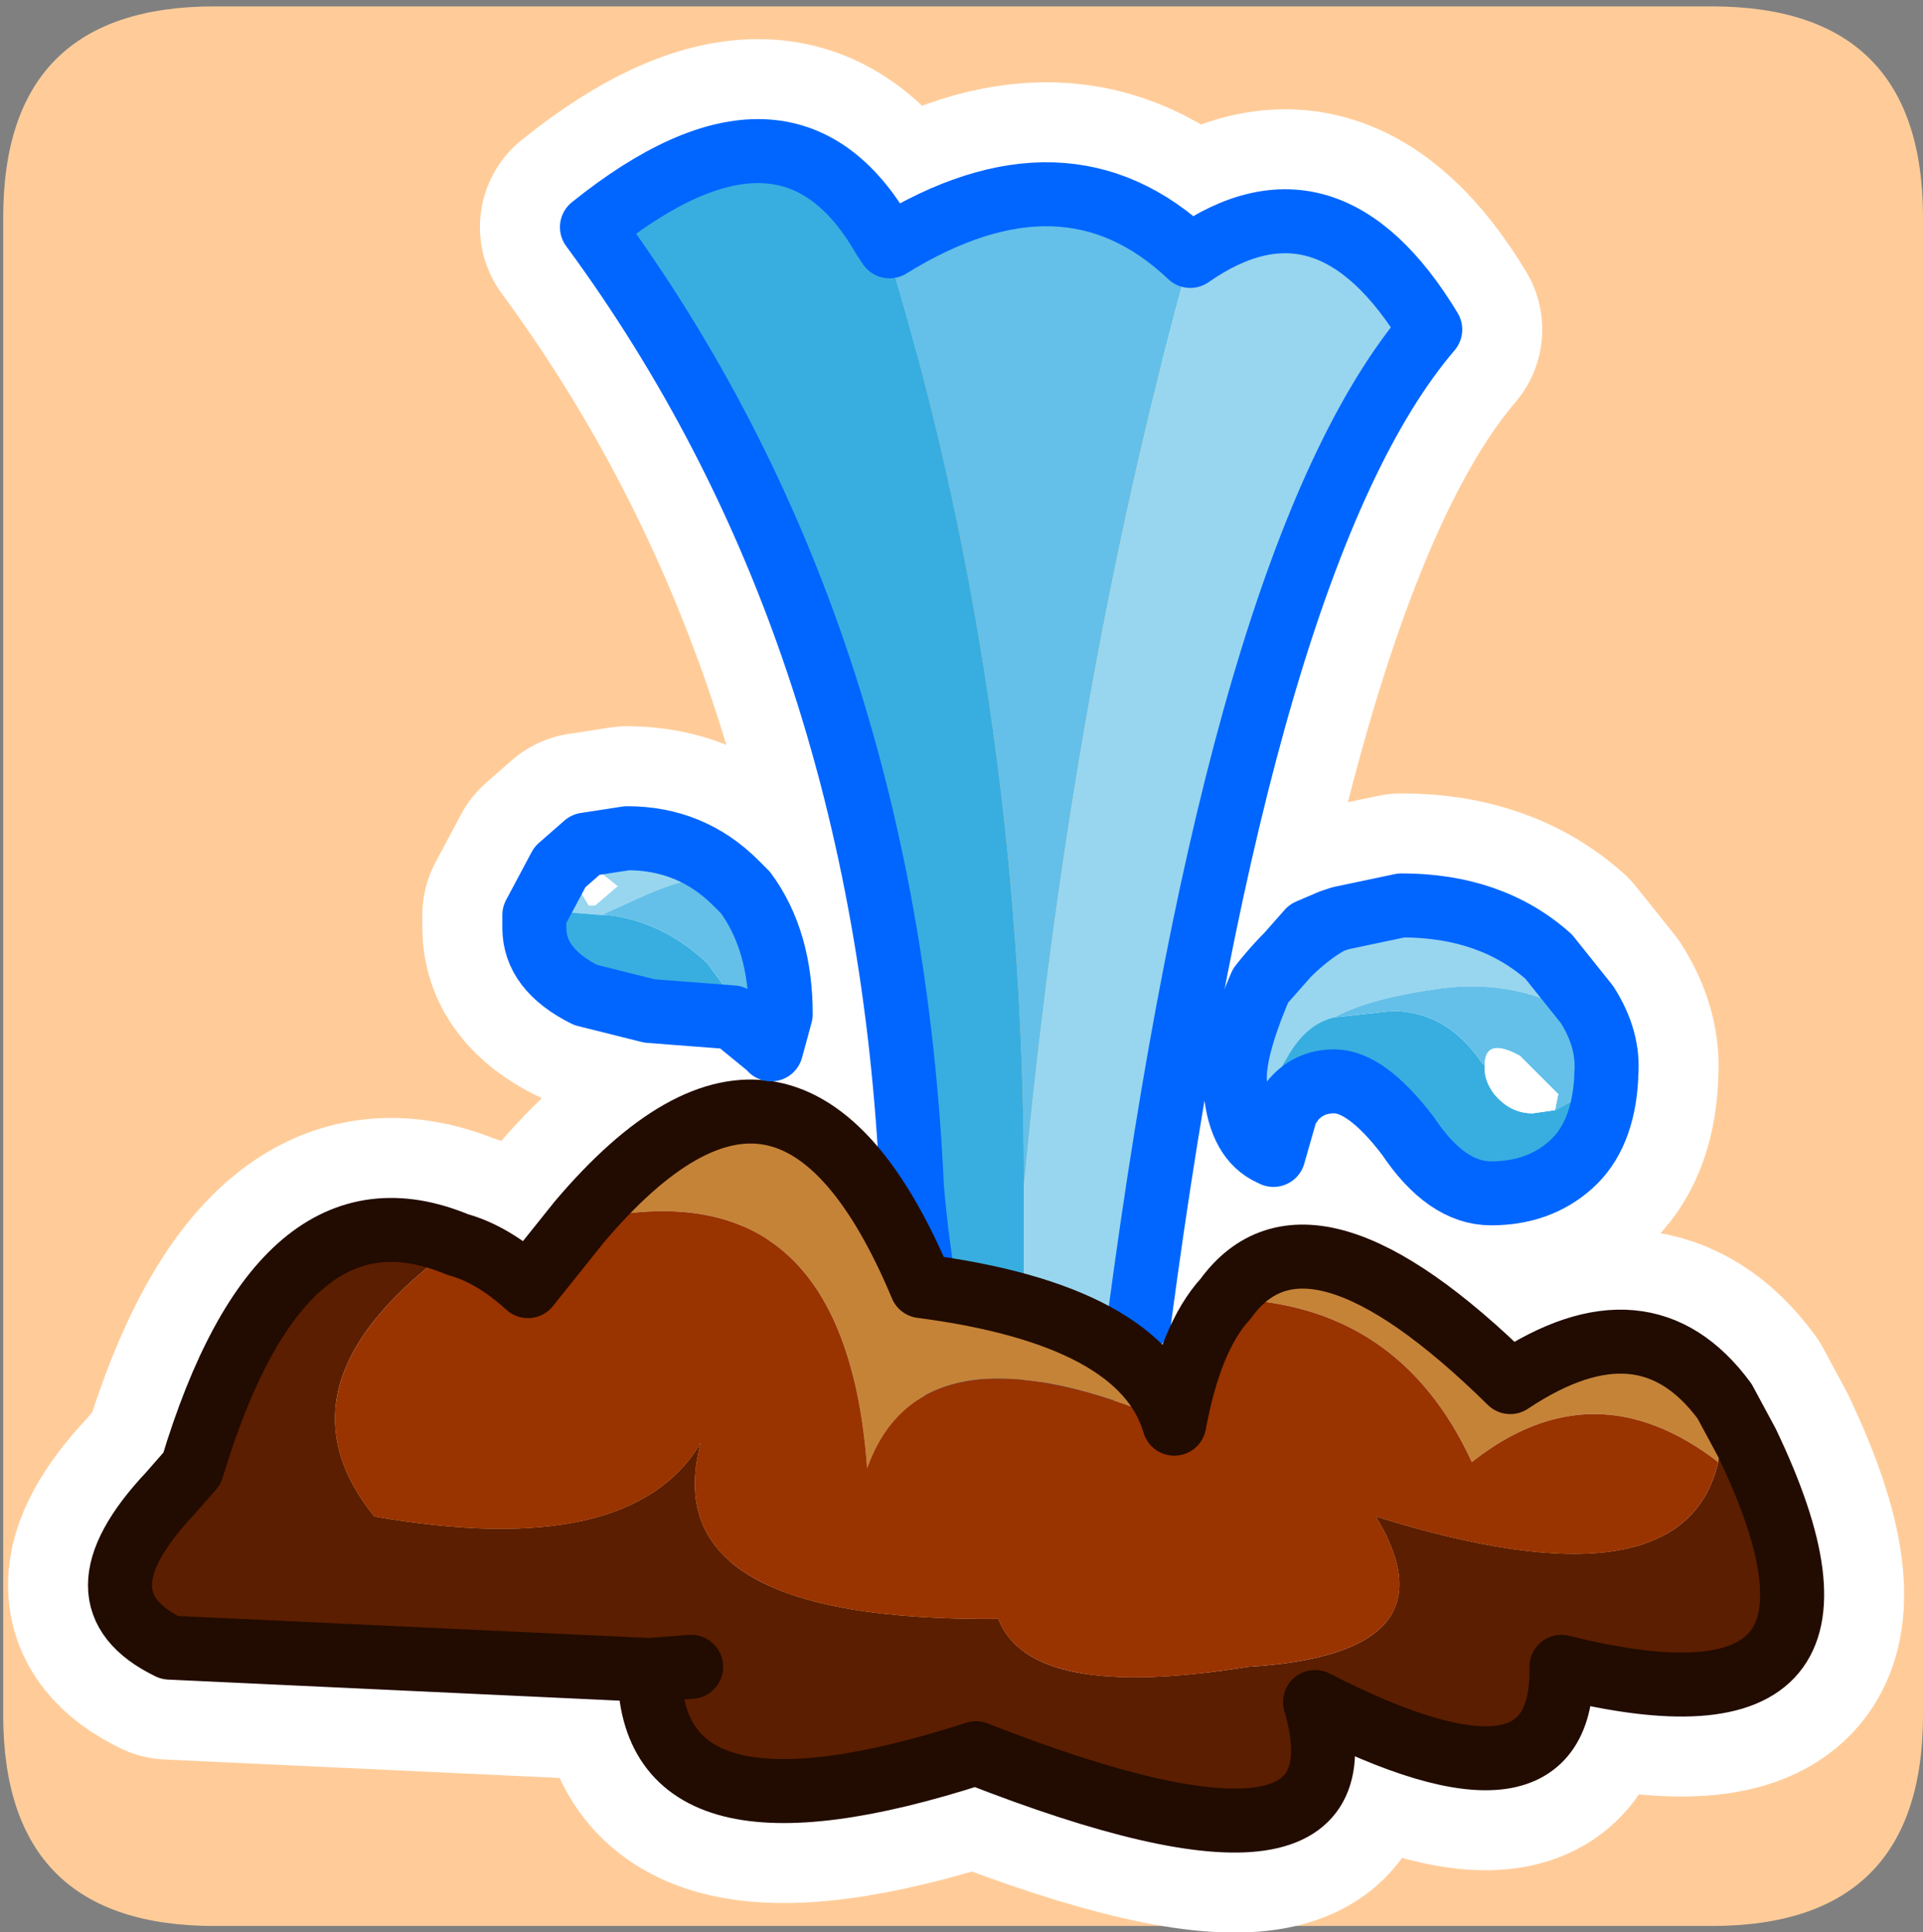 <?xml version="1.0" encoding="UTF-8" standalone="no"?>
<svg xmlns:ffdec="https://www.free-decompiler.com/flash" xmlns:xlink="http://www.w3.org/1999/xlink" ffdec:objectType="frame" height="30.2px" width="30.05px" xmlns="http://www.w3.org/2000/svg">
  <rect width="100%" height="100%" fill="#808080" stroke="none"/>
  <g transform="matrix(1.0, 0.0, 0.0, 1.0, 0.0, 0.0)">
    <use ffdec:characterId="1" height="30.0" transform="matrix(1.0, 0.0, 0.0, 1.0, 0.0, 0.0)" width="30.0" xlink:href="#shape0"/>
    <use ffdec:characterId="3" height="30.1" transform="matrix(1.0, 0.0, 0.0, 1.0, 0.05, 0.1)" width="30.0" xlink:href="#sprite0"/>
  </g>
  <defs>
    <g id="shape0" transform="matrix(1.0, 0.0, 0.0, 1.0, 0.0, 0.0)">
      <path d="M0.0 0.0 L30.0 0.0 30.0 30.0 0.0 30.0 0.0 0.0" fill="#33cc66" fill-opacity="0.0" fill-rule="evenodd" stroke="none"/>
    </g>
    <g id="sprite0" transform="matrix(1.0, 0.0, 0.0, 1.0, 0.0, -0.05)">
      <use ffdec:characterId="2" height="30.1" transform="matrix(1.0, 0.0, 0.0, 1.0, 0.0, 0.05)" width="30.0" xlink:href="#shape1"/>
    </g>
    <g id="shape1" transform="matrix(1.0, 0.0, 0.0, 1.0, 0.0, -0.05)">
      <path d="M0.0 26.75 L0.0 3.35 Q0.0 0.05 3.3 0.05 L26.7 0.05 Q30.0 0.05 30.0 3.35 L30.0 26.75 Q30.0 30.05 26.7 30.05 L3.3 30.05 Q0.0 30.05 0.0 26.75" fill="#ffcc99" fill-rule="evenodd" stroke="none"/>
      <path d="M20.75 14.35 L20.9 14.3 21.85 14.1 Q23.25 14.1 24.15 14.9 L24.75 15.65 Q25.1 16.2 25.05 16.75 L25.05 16.8 Q25.0 17.7 24.5 18.15 24.0 18.6 23.25 18.6 22.55 18.6 21.95 17.7 21.3 16.85 20.8 16.85 20.4 16.85 20.15 17.15 L20.05 17.3 19.85 18.0 19.75 17.95 Q19.3 17.7 19.25 16.9 19.2 16.4 19.65 15.35 L20.4 14.5 20.75 14.35 Q20.2 14.65 19.65 15.35 M27.25 22.5 Q29.55 27.3 24.35 26.0 24.4 28.55 20.5 26.55 21.45 29.8 15.2 27.35 10.1 29.0 10.1 26.05 L2.6 25.7 Q1.05 24.95 2.6 23.3 L2.95 22.9 Q4.35 18.25 7.1 19.4 7.65 19.55 8.2 20.05 L9.0 19.05 Q12.3 15.15 14.35 20.05 L14.4 20.05 14.2 18.5 Q13.8 9.75 9.2 3.5 12.25 1.05 13.75 3.65 L13.85 3.8 Q16.6 2.1 18.55 3.95 20.7 2.45 22.3 5.1 19.35 8.55 17.75 20.6 L17.4 21.05 Q18.1 21.5 18.3 22.2 18.55 20.85 19.1 20.25 20.4 18.45 23.55 21.55 25.65 20.15 26.9 21.85 L27.25 22.5 M10.1 15.75 L11.4 15.85 11.95 16.3 12.0 16.35 12.15 15.8 Q12.15 14.65 11.6 13.9 L11.45 13.75 Q10.75 13.05 9.75 13.05 L9.1 13.15 8.7 13.5 8.3 14.25 8.3 14.45 Q8.3 15.1 9.1 15.5 L10.1 15.75 M14.4 20.05 L15.95 20.4 Q16.85 20.65 17.4 21.05 M10.1 26.05 L10.75 26.0" fill="none" stroke="#ffffff" stroke-linecap="round" stroke-linejoin="round" stroke-width="3.5"/>
      <path d="M13.75 3.65 L13.85 3.8 Q16.6 2.1 18.55 3.95 16.7 10.55 15.95 18.5 15.95 10.7 13.75 3.65" fill="#64c0e8" fill-rule="evenodd" stroke="none"/>
      <path d="M15.95 22.25 Q14.55 22.6 14.2 18.5 13.8 9.75 9.2 3.5 12.25 1.05 13.75 3.65 15.95 10.7 15.95 18.5 L15.95 22.25" fill="#38aee0" fill-rule="evenodd" stroke="none"/>
      <path d="M18.55 3.95 Q20.7 2.45 22.3 5.1 19.35 8.55 17.75 20.6 16.65 22.05 15.95 22.25 L15.95 18.5 Q16.7 10.55 18.55 3.95" fill="#98d6ef" fill-rule="evenodd" stroke="none"/>
      <path d="M13.75 3.65 L13.85 3.8 Q16.6 2.1 18.55 3.95 20.7 2.45 22.3 5.1 19.35 8.55 17.75 20.6 16.65 22.05 15.95 22.25 14.55 22.6 14.2 18.5 13.8 9.75 9.2 3.5 12.25 1.05 13.75 3.65 Z" fill="none" stroke="#0066ff" stroke-linecap="round" stroke-linejoin="round" stroke-width="1.0"/>
      <path d="M26.9 21.85 L27.25 22.5 Q29.55 27.3 24.35 26.0 24.4 28.55 20.5 26.55 21.45 29.8 15.2 27.35 10.1 29.0 10.1 26.05 L2.6 25.7 Q1.05 24.95 2.6 23.3 L2.95 22.9 Q4.35 18.25 7.1 19.4 4.1 21.55 5.8 23.65 9.8 24.35 10.9 22.5 10.15 25.3 15.55 25.25 16.05 26.55 19.45 26.0 22.75 25.8 21.45 23.65 26.25 25.15 26.8 22.8 L26.9 21.85 M10.75 26.0 L10.1 26.05 10.75 26.0" fill="#5b1e00" fill-rule="evenodd" stroke="none"/>
      <path d="M9.0 19.05 Q12.3 15.15 14.35 20.05 17.8 20.5 18.3 22.2 14.35 20.5 13.5 22.9 13.15 18.05 9.0 19.05 M19.1 20.25 Q20.4 18.45 23.55 21.55 25.65 20.15 26.9 21.85 L26.8 22.8 Q24.85 21.3 22.95 22.8 21.8 20.3 19.1 20.25" fill="#c58338" fill-rule="evenodd" stroke="none"/>
      <path d="M7.1 19.4 Q7.65 19.55 8.2 20.05 L9.0 19.05 Q13.15 18.05 13.5 22.9 14.35 20.5 18.3 22.2 18.55 20.85 19.1 20.25 21.8 20.3 22.95 22.8 24.85 21.3 26.8 22.8 26.25 25.15 21.45 23.65 22.75 25.8 19.45 26.0 16.05 26.55 15.55 25.25 10.15 25.3 10.9 22.5 9.8 24.35 5.8 23.65 4.1 21.55 7.1 19.4" fill="#993300" fill-rule="evenodd" stroke="none"/>
      <path d="M26.9 21.85 L27.25 22.5 Q29.55 27.3 24.35 26.0 24.4 28.55 20.5 26.55 21.45 29.8 15.2 27.35 10.1 29.0 10.1 26.05 L2.6 25.7 Q1.05 24.95 2.6 23.3 L2.95 22.9 Q4.35 18.25 7.1 19.4 7.65 19.55 8.2 20.05 L9.0 19.05 Q12.3 15.15 14.35 20.05 17.8 20.5 18.3 22.2 18.55 20.85 19.1 20.25 20.4 18.45 23.55 21.55 25.65 20.15 26.9 21.85 M10.1 26.05 L10.75 26.0" fill="none" stroke="#220b00" stroke-linecap="round" stroke-linejoin="round" stroke-width="1.0"/>
      <path d="M20.75 14.35 L20.9 14.3 21.85 14.1 Q23.25 14.1 24.15 14.9 L24.75 15.65 24.5 15.75 Q23.55 15.25 22.45 15.4 21.35 15.55 20.8 15.85 20.35 15.95 20.05 16.5 19.75 16.95 19.75 17.95 19.3 17.7 19.25 16.9 19.2 16.4 19.65 15.35 20.2 14.65 20.75 14.35 M8.3 14.25 L8.7 13.5 9.1 13.15 9.75 13.05 Q10.75 13.05 11.45 13.75 L11.6 13.9 10.85 13.7 Q10.55 13.7 9.9 14.0 L9.35 14.25 8.7 14.2 8.3 14.25 M9.05 13.75 L9.0 13.85 9.15 14.1 9.25 14.1 9.6 13.8 9.35 13.6 Q9.05 13.6 9.05 13.75" fill="#98d6ef" fill-rule="evenodd" stroke="none"/>
      <path d="M25.05 16.8 Q25.0 17.7 24.5 18.15 24.0 18.6 23.25 18.6 22.55 18.6 21.95 17.7 21.3 16.85 20.8 16.85 20.4 16.85 20.15 17.15 L20.05 17.3 19.85 18.0 19.75 17.95 Q19.75 16.95 20.05 16.5 20.35 15.95 20.8 15.85 L21.7 15.75 Q22.55 15.75 23.1 16.55 L23.15 16.6 23.15 16.65 Q23.15 16.85 23.3 17.05 23.55 17.35 23.9 17.35 L24.25 17.3 24.9 16.95 25.05 16.8 M8.3 14.25 L8.7 14.2 9.35 14.25 9.45 14.25 Q10.3 14.35 11.0 15.0 L11.95 16.3 11.4 15.85 10.1 15.75 9.1 15.5 Q8.3 15.1 8.3 14.45 L8.3 14.25" fill="#38aee0" fill-rule="evenodd" stroke="none"/>
      <path d="M24.75 15.65 Q25.1 16.2 25.05 16.75 L25.05 16.8 24.9 16.95 24.25 17.3 24.3 17.05 23.7 16.45 Q23.15 16.15 23.15 16.6 L23.1 16.55 Q22.55 15.75 21.7 15.75 L20.8 15.85 Q21.35 15.55 22.45 15.4 23.55 15.25 24.5 15.75 L24.75 15.65 M9.35 14.25 L9.9 14.0 Q10.55 13.7 10.85 13.7 L11.6 13.9 Q12.15 14.65 12.15 15.8 L12.0 16.35 11.95 16.3 11.0 15.0 Q10.3 14.35 9.45 14.25 L9.35 14.25" fill="#64c0e8" fill-rule="evenodd" stroke="none"/>
      <path d="M23.15 16.6 Q23.15 16.15 23.7 16.45 L24.3 17.05 24.25 17.3 23.9 17.35 Q23.55 17.35 23.3 17.05 23.15 16.85 23.15 16.65 L23.15 16.6 M9.05 13.75 Q9.05 13.6 9.35 13.6 L9.6 13.8 9.25 14.1 9.15 14.1 9.0 13.85 9.05 13.75" fill="#ffffff" fill-rule="evenodd" stroke="none"/>
      <path d="M19.65 15.35 L20.4 14.5 20.75 14.35 20.9 14.3 21.85 14.1 Q23.25 14.1 24.15 14.9 L24.75 15.65 Q25.1 16.2 25.05 16.75 L25.05 16.8 Q25.0 17.7 24.5 18.15 24.0 18.6 23.25 18.6 22.55 18.6 21.95 17.7 21.3 16.85 20.8 16.85 20.4 16.85 20.15 17.15 L20.05 17.3 19.85 18.0 19.75 17.95 Q19.3 17.7 19.25 16.9 19.2 16.4 19.65 15.35 20.2 14.65 20.75 14.35 M11.6 13.9 L11.45 13.75 Q10.75 13.05 9.75 13.05 L9.1 13.15 8.7 13.5 8.3 14.25 8.3 14.45 Q8.3 15.1 9.1 15.5 L10.1 15.75 11.4 15.85 11.95 16.3 12.0 16.35 12.15 15.8 Q12.15 14.65 11.6 13.9 Z" fill="none" stroke="#0066ff" stroke-linecap="round" stroke-linejoin="round" stroke-width="1.0"/>
    </g>
  </defs>
</svg>
